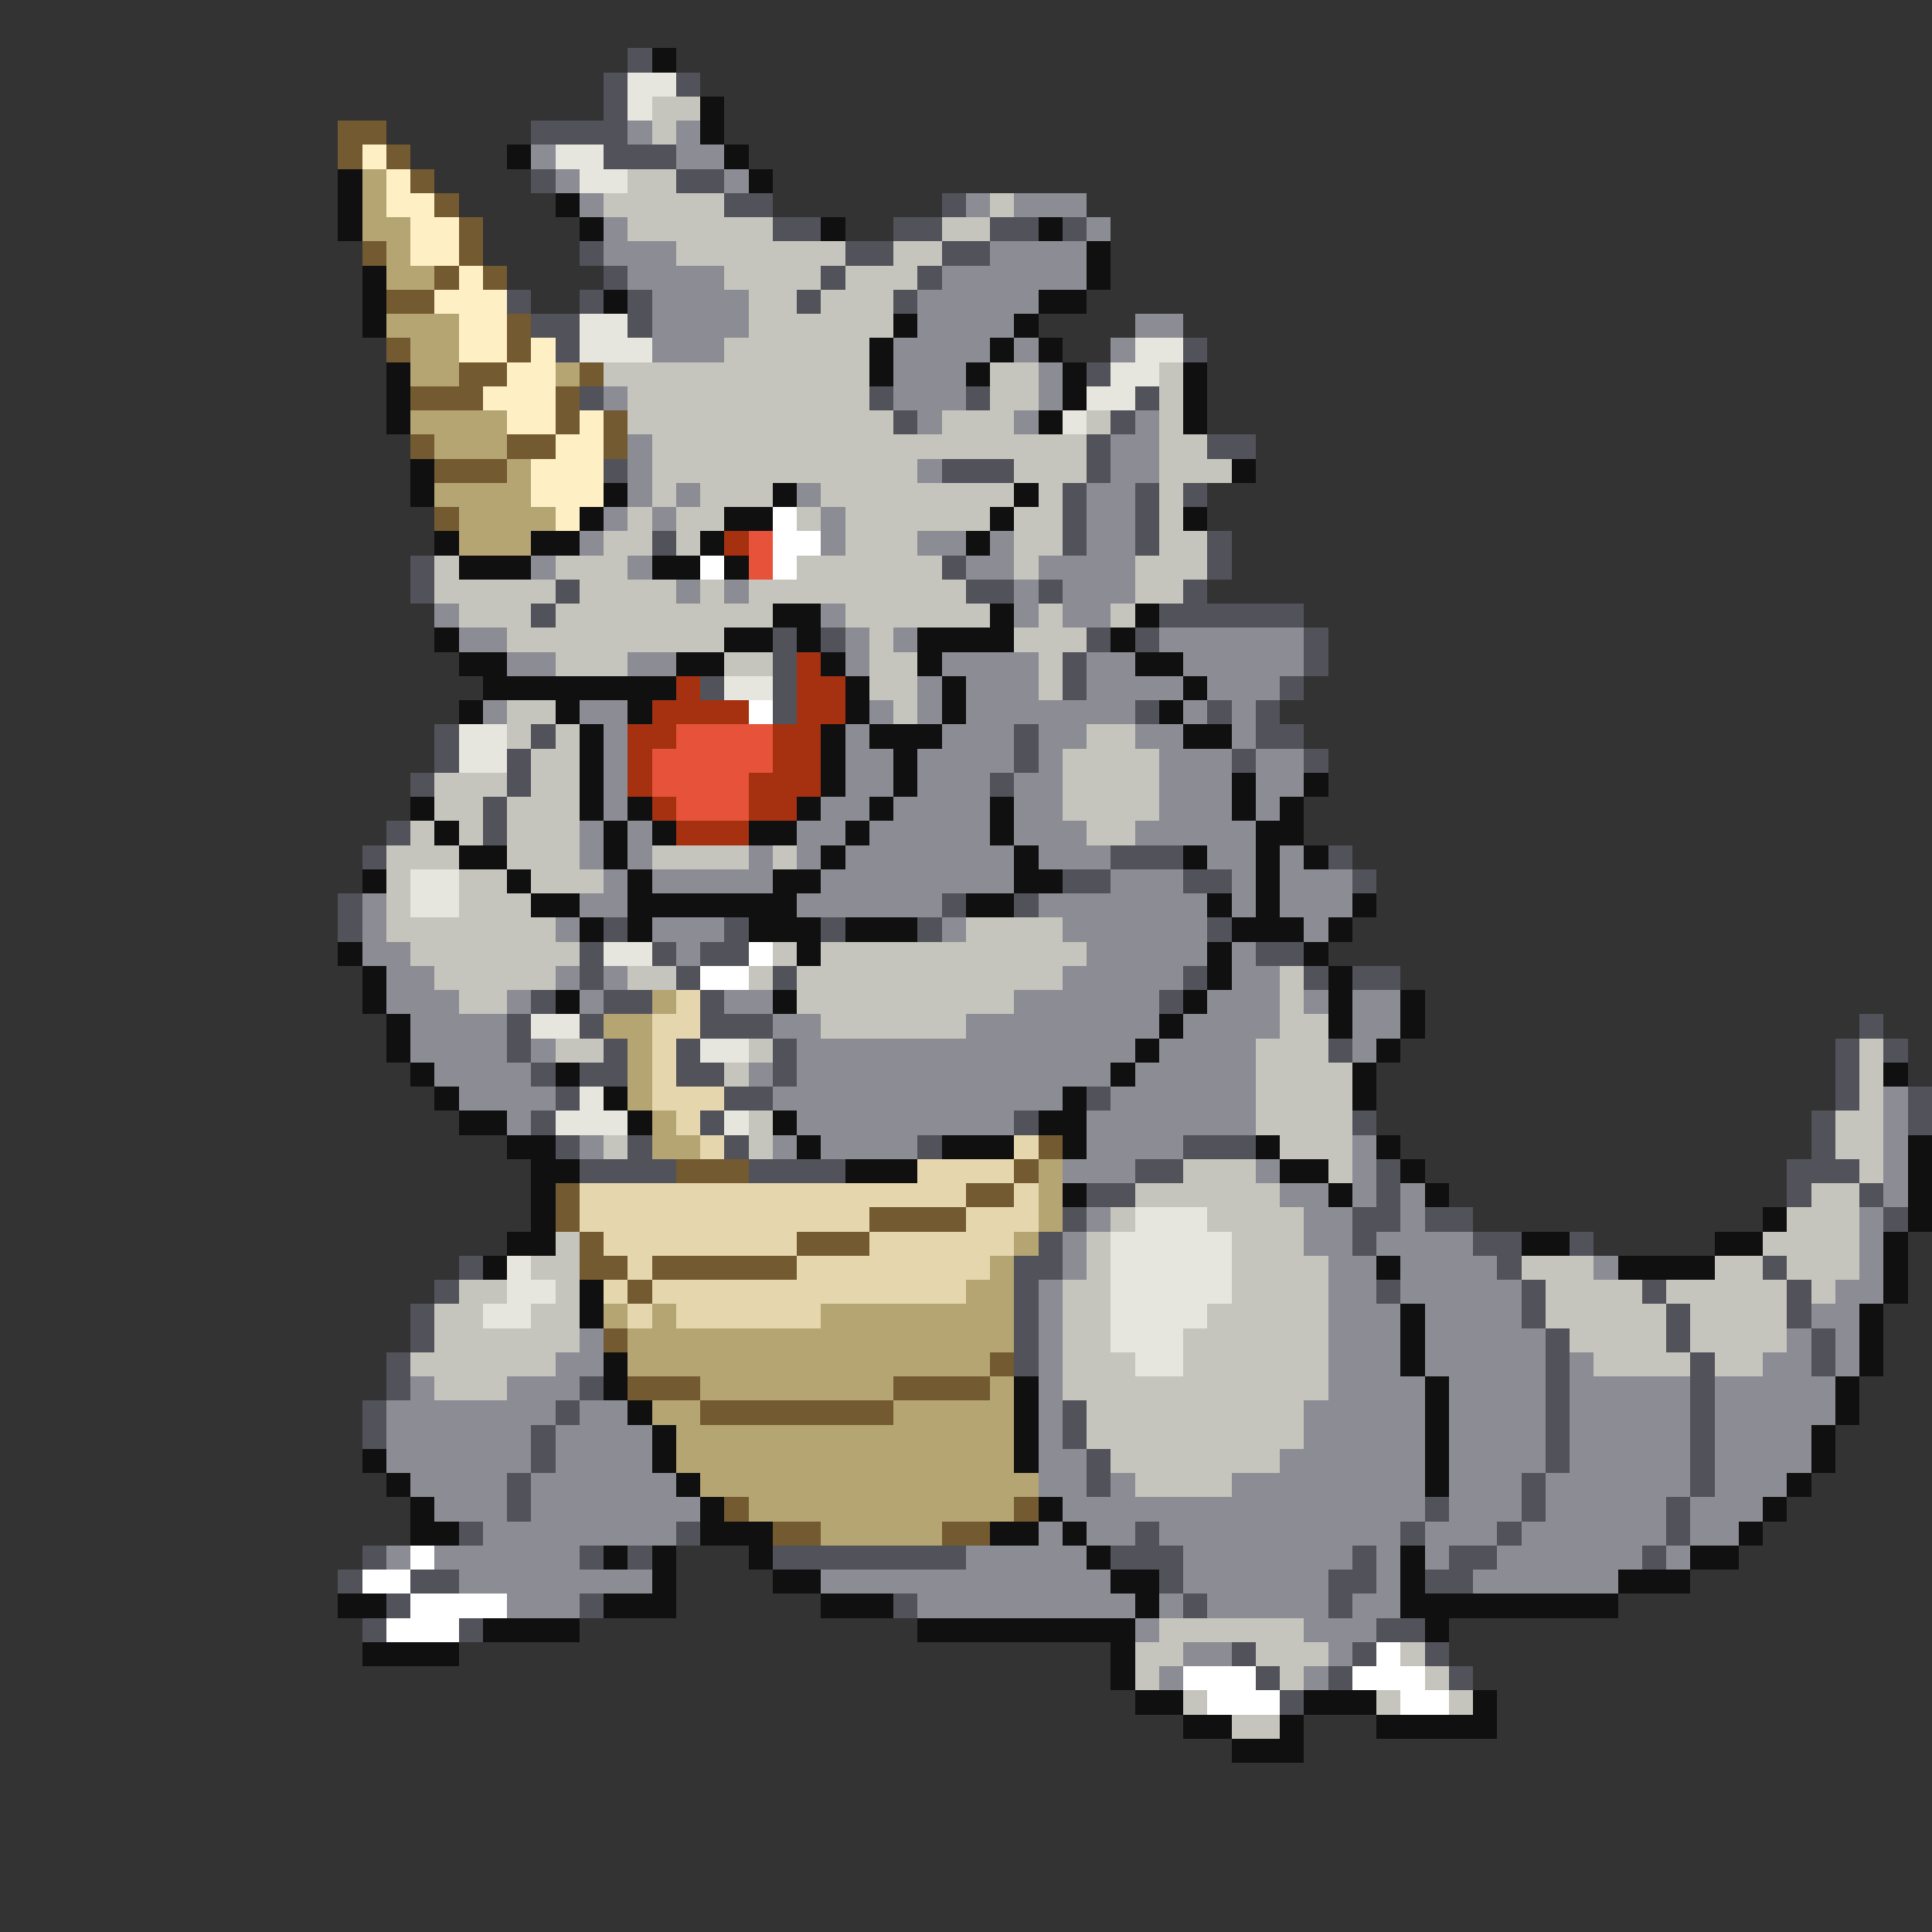 <svg xmlns="http://www.w3.org/2000/svg" viewBox="0 -0.5 80 80" shape-rendering="crispEdges">
<rect x="0" y="-0.5" width="80" height="80" fill="#333333" stroke="none"/>
<path stroke="#52525a" d="M26 2h1M25 3h1M28 3h1M25 4h1M22 5h4M25 6h3M22 7h1M28 7h2M30 8h2M39 8h1M32 9h2M37 9h2M41 9h2M44 9h1M24 10h1M35 10h2M39 10h2M25 11h1M34 11h1M38 11h1M21 12h1M24 12h1M26 12h1M33 12h1M37 12h1M22 13h2M26 13h1M23 14h1M49 14h1M45 15h1M24 16h1M36 16h1M40 16h1M47 16h1M37 17h1M46 17h1M45 18h1M50 18h2M25 19h1M39 19h3M45 19h1M44 20h1M47 20h1M49 20h1M44 21h1M47 21h1M27 22h1M44 22h1M47 22h1M50 22h1M17 23h1M39 23h1M50 23h1M17 24h1M23 24h1M40 24h2M43 24h1M49 24h1M22 25h1M48 25h6M32 26h1M34 26h1M45 26h1M47 26h1M54 26h1M32 27h1M44 27h1M54 27h1M29 28h1M32 28h1M44 28h1M53 28h1M32 29h1M47 29h1M50 29h1M52 29h1M18 30h1M22 30h1M42 30h1M52 30h2M18 31h1M21 31h1M42 31h1M51 31h1M54 31h1M17 32h1M21 32h1M41 32h1M20 33h1M16 34h1M20 34h1M15 35h1M46 35h3M55 35h1M44 36h2M49 36h2M56 36h1M14 37h1M39 37h1M42 37h1M14 38h1M25 38h1M30 38h1M34 38h1M38 38h1M50 38h1M24 39h1M27 39h1M29 39h2M52 39h2M24 40h1M28 40h1M32 40h1M49 40h1M54 40h1M56 40h2M22 41h1M25 41h2M29 41h1M48 41h1M21 42h1M24 42h1M29 42h3M77 42h1M21 43h1M25 43h1M28 43h1M32 43h1M55 43h1M76 43h1M78 43h1M22 44h1M24 44h2M28 44h2M32 44h1M76 44h1M23 45h1M30 45h2M45 45h1M76 45h1M79 45h1M22 46h1M29 46h1M42 46h1M56 46h1M75 46h1M79 46h1M23 47h1M26 47h1M30 47h1M38 47h1M49 47h3M75 47h1M24 48h4M31 48h4M47 48h2M57 48h1M74 48h3M45 49h2M57 49h1M74 49h1M77 49h1M44 50h1M56 50h2M59 50h2M78 50h1M43 51h1M56 51h1M61 51h2M65 51h1M19 52h1M42 52h2M62 52h1M73 52h1M18 53h1M42 53h1M57 53h1M63 53h1M68 53h1M74 53h1M17 54h1M42 54h1M63 54h1M69 54h1M74 54h1M17 55h1M42 55h1M64 55h1M69 55h1M75 55h1M16 56h1M42 56h1M64 56h1M70 56h1M75 56h1M16 57h1M24 57h1M64 57h1M70 57h1M15 58h1M23 58h1M44 58h1M64 58h1M70 58h1M15 59h1M22 59h1M44 59h1M64 59h1M70 59h1M22 60h1M45 60h1M64 60h1M70 60h1M21 61h1M45 61h1M63 61h1M70 61h1M21 62h1M59 62h1M63 62h1M69 62h1M19 63h1M28 63h1M47 63h1M58 63h1M62 63h1M69 63h1M15 64h1M24 64h1M26 64h1M32 64h8M46 64h3M56 64h1M60 64h2M68 64h1M14 65h1M17 65h2M48 65h1M55 65h2M59 65h2M16 66h1M24 66h1M37 66h1M49 66h1M55 66h1M15 67h1M19 67h1M57 67h2M51 68h1M56 68h1M59 68h1M52 69h1M55 69h1M60 69h1M53 70h1" />
<path stroke="#101010" d="M27 2h1M29 4h1M29 5h1M21 6h1M30 6h1M14 7h1M31 7h1M14 8h1M23 8h1M14 9h1M24 9h1M34 9h1M43 9h1M45 10h1M15 11h1M45 11h1M15 12h1M25 12h1M43 12h2M15 13h1M37 13h1M42 13h1M36 14h1M41 14h1M43 14h1M16 15h1M36 15h1M40 15h1M44 15h1M49 15h1M16 16h1M44 16h1M49 16h1M16 17h1M43 17h1M49 17h1M17 19h1M51 19h1M17 20h1M25 20h1M32 20h1M42 20h1M24 21h1M30 21h2M41 21h1M49 21h1M18 22h1M22 22h2M29 22h1M40 22h1M19 23h3M27 23h2M30 23h1M32 25h2M41 25h1M47 25h1M18 26h1M30 26h2M33 26h1M38 26h4M46 26h1M19 27h2M28 27h2M34 27h1M38 27h1M47 27h2M20 28h8M35 28h1M39 28h1M49 28h1M19 29h1M23 29h1M26 29h1M35 29h1M39 29h1M48 29h1M24 30h1M34 30h1M36 30h3M49 30h2M24 31h1M34 31h1M37 31h1M24 32h1M34 32h1M37 32h1M51 32h1M54 32h1M17 33h1M24 33h1M26 33h1M33 33h1M36 33h1M41 33h1M51 33h1M53 33h1M18 34h1M25 34h1M27 34h1M31 34h2M35 34h1M41 34h1M52 34h2M19 35h2M25 35h1M34 35h1M42 35h1M49 35h1M52 35h1M54 35h1M15 36h1M21 36h1M26 36h1M32 36h2M42 36h2M52 36h1M22 37h2M26 37h7M40 37h2M50 37h1M52 37h1M56 37h1M24 38h1M26 38h1M31 38h3M35 38h3M51 38h3M55 38h1M14 39h1M33 39h1M50 39h1M54 39h1M15 40h1M50 40h1M55 40h1M15 41h1M23 41h1M32 41h1M49 41h1M55 41h1M58 41h1M16 42h1M48 42h1M55 42h1M58 42h1M16 43h1M47 43h1M57 43h1M17 44h1M23 44h1M46 44h1M56 44h1M78 44h1M18 45h1M25 45h1M44 45h1M56 45h1M19 46h2M26 46h1M32 46h1M43 46h2M21 47h2M33 47h1M39 47h3M44 47h1M52 47h1M57 47h1M79 47h1M22 48h2M35 48h3M53 48h2M58 48h1M79 48h1M22 49h1M44 49h1M55 49h1M59 49h1M79 49h1M22 50h1M73 50h1M79 50h1M21 51h2M63 51h2M71 51h2M78 51h1M20 52h1M57 52h1M67 52h4M78 52h1M24 53h1M78 53h1M24 54h1M58 54h1M77 54h1M58 55h1M77 55h1M25 56h1M58 56h1M77 56h1M25 57h1M42 57h1M59 57h1M76 57h1M26 58h1M42 58h1M59 58h1M76 58h1M27 59h1M42 59h1M59 59h1M75 59h1M15 60h1M27 60h1M42 60h1M59 60h1M75 60h1M16 61h1M28 61h1M59 61h1M74 61h1M17 62h1M29 62h1M43 62h1M73 62h1M17 63h2M29 63h3M41 63h2M44 63h1M72 63h1M25 64h1M27 64h1M31 64h1M45 64h1M58 64h1M70 64h2M27 65h1M32 65h2M46 65h2M58 65h1M67 65h3M14 66h2M25 66h3M34 66h3M47 66h1M58 66h9M20 67h4M38 67h9M59 67h1M15 68h4M46 68h1M46 69h1M47 70h2M54 70h3M61 70h1M49 71h2M53 71h1M57 71h5M51 72h3" />
<path stroke="#e6e6de" d="M26 3h2M26 4h1M23 6h2M24 7h2M24 13h2M24 14h3M47 14h2M46 15h2M45 16h2M44 17h1M30 28h2M19 30h2M19 31h2M17 36h2M17 37h2M25 39h2M22 42h2M29 43h2M24 45h1M23 46h3M30 46h1M47 50h3M46 51h5M21 52h1M46 52h5M21 53h2M46 53h5M20 54h2M46 54h4M46 55h3M47 56h2" />
<path stroke="#c5c5bd" d="M27 4h2M27 5h1M26 7h2M25 8h5M41 8h1M26 9h6M39 9h2M28 10h7M37 10h2M30 11h4M35 11h3M31 12h2M34 12h3M31 13h6M30 14h6M25 15h11M41 15h2M48 15h1M26 16h10M41 16h2M48 16h1M26 17h11M39 17h3M45 17h1M48 17h1M27 18h18M48 18h2M27 19h11M42 19h3M48 19h3M27 20h1M29 20h3M34 20h8M43 20h1M48 20h1M26 21h1M28 21h2M33 21h1M35 21h6M42 21h2M48 21h1M25 22h2M28 22h1M35 22h3M42 22h2M48 22h2M18 23h1M23 23h3M33 23h6M42 23h1M47 23h3M18 24h5M24 24h4M29 24h1M31 24h9M47 24h2M19 25h3M23 25h9M35 25h6M43 25h1M46 25h1M21 26h9M36 26h1M42 26h3M23 27h3M30 27h2M36 27h2M43 27h1M36 28h2M43 28h1M21 29h2M37 29h1M21 30h1M23 30h1M45 30h2M22 31h2M44 31h4M18 32h3M22 32h2M44 32h4M18 33h2M21 33h3M44 33h4M17 34h1M19 34h1M21 34h3M45 34h2M16 35h3M21 35h3M27 35h4M32 35h1M16 36h1M19 36h2M22 36h3M16 37h1M19 37h3M16 38h7M40 38h4M17 39h7M32 39h1M34 39h11M18 40h5M26 40h2M31 40h1M33 40h11M53 40h1M19 41h2M33 41h9M53 41h1M34 42h6M53 42h2M23 43h2M31 43h1M52 43h3M77 43h1M30 44h1M52 44h4M77 44h1M52 45h4M77 45h1M31 46h1M52 46h4M76 46h2M25 47h1M31 47h1M53 47h3M76 47h2M49 48h3M55 48h1M77 48h1M47 49h6M75 49h2M46 50h1M50 50h4M74 50h3M23 51h1M45 51h1M51 51h3M73 51h4M22 52h2M45 52h1M51 52h4M63 52h3M71 52h2M74 52h3M19 53h2M23 53h1M44 53h2M51 53h4M64 53h4M69 53h5M75 53h1M18 54h2M22 54h2M44 54h2M50 54h5M64 54h5M70 54h4M18 55h6M44 55h2M49 55h6M65 55h4M70 55h4M17 56h6M44 56h3M49 56h6M66 56h4M71 56h2M18 57h3M44 57h11M45 58h9M45 59h9M46 60h7M47 61h4M48 67h6M47 68h2M52 68h3M58 68h1M47 69h1M53 69h1M59 69h1M49 70h1M57 70h1M60 70h1M51 71h2" />
<path stroke="#735a31" d="M14 5h2M14 6h1M16 6h1M17 7h1M18 8h1M19 9h1M15 10h1M19 10h1M18 11h1M20 11h1M16 12h2M21 13h1M16 14h1M21 14h1M19 15h2M24 15h1M17 16h3M23 16h1M23 17h1M25 17h1M17 18h1M21 18h2M25 18h1M18 19h3M18 21h1M43 47h1M28 48h3M42 48h1M23 49h1M40 49h2M23 50h1M36 50h4M24 51h1M33 51h3M24 52h2M27 52h6M26 53h1M25 55h1M41 56h1M26 57h3M37 57h4M29 58h8M30 62h1M42 62h1M32 63h2M39 63h2" />
<path stroke="#8c8c94" d="M26 5h1M28 5h1M22 6h1M28 6h2M23 7h1M30 7h1M24 8h1M40 8h1M42 8h3M25 9h1M45 9h1M25 10h3M41 10h4M26 11h4M39 11h6M27 12h4M38 12h5M27 13h4M38 13h4M47 13h2M27 14h3M37 14h4M42 14h1M46 14h1M37 15h3M43 15h1M25 16h1M37 16h3M43 16h1M38 17h1M42 17h1M47 17h1M26 18h1M46 18h2M26 19h1M38 19h1M46 19h2M26 20h1M28 20h1M33 20h1M45 20h2M25 21h1M27 21h1M34 21h1M45 21h2M24 22h1M34 22h1M38 22h2M41 22h1M45 22h2M22 23h1M26 23h1M40 23h2M43 23h4M28 24h1M30 24h1M42 24h1M44 24h3M18 25h1M34 25h1M42 25h1M44 25h2M19 26h2M35 26h1M37 26h1M48 26h6M21 27h2M26 27h2M35 27h1M39 27h4M45 27h2M49 27h5M38 28h1M40 28h3M45 28h4M50 28h3M20 29h1M24 29h2M36 29h1M38 29h1M40 29h7M49 29h1M51 29h1M25 30h1M35 30h1M39 30h3M43 30h2M47 30h2M51 30h1M25 31h1M35 31h2M38 31h4M43 31h1M48 31h3M52 31h2M25 32h1M35 32h2M38 32h3M42 32h2M48 32h3M52 32h2M25 33h1M34 33h2M37 33h4M42 33h2M48 33h3M52 33h1M24 34h1M26 34h1M33 34h2M36 34h5M42 34h3M47 34h5M24 35h1M26 35h1M31 35h1M33 35h1M35 35h7M43 35h3M50 35h2M53 35h1M25 36h1M27 36h5M34 36h8M46 36h3M51 36h1M53 36h3M15 37h1M24 37h2M33 37h6M43 37h7M51 37h1M53 37h3M15 38h1M23 38h1M27 38h3M39 38h1M44 38h6M54 38h1M15 39h2M28 39h1M45 39h5M51 39h1M16 40h2M23 40h1M25 40h1M44 40h5M51 40h2M16 41h3M21 41h1M24 41h1M30 41h2M42 41h6M50 41h3M54 41h1M56 41h2M17 42h4M32 42h2M40 42h8M49 42h4M56 42h2M17 43h4M22 43h1M33 43h14M48 43h4M56 43h1M18 44h4M31 44h1M33 44h13M47 44h5M19 45h4M32 45h12M46 45h6M78 45h1M21 46h1M33 46h9M45 46h7M78 46h1M24 47h1M32 47h1M34 47h4M45 47h4M56 47h1M78 47h1M44 48h3M52 48h1M56 48h1M78 48h1M53 49h2M56 49h1M58 49h1M78 49h1M45 50h1M54 50h2M58 50h1M77 50h1M44 51h1M54 51h2M57 51h4M77 51h1M44 52h1M55 52h2M58 52h4M66 52h1M77 52h1M43 53h1M55 53h2M58 53h5M76 53h2M43 54h1M55 54h3M59 54h4M75 54h2M24 55h1M43 55h1M55 55h3M59 55h5M74 55h1M76 55h1M23 56h2M43 56h1M55 56h3M59 56h5M65 56h1M73 56h2M76 56h1M17 57h1M21 57h3M43 57h1M55 57h4M60 57h4M65 57h5M71 57h5M16 58h7M24 58h2M43 58h1M54 58h5M60 58h4M65 58h5M71 58h5M16 59h6M23 59h4M43 59h1M54 59h5M60 59h4M65 59h5M71 59h4M16 60h6M23 60h4M43 60h2M53 60h6M60 60h4M65 60h5M71 60h4M17 61h4M22 61h6M43 61h2M46 61h1M51 61h8M60 61h3M64 61h6M71 61h3M18 62h3M22 62h7M44 62h15M60 62h3M64 62h5M70 62h3M20 63h8M43 63h1M45 63h2M48 63h10M59 63h3M63 63h6M70 63h2M16 64h1M18 64h6M40 64h5M49 64h7M57 64h1M59 64h1M62 64h6M69 64h1M19 65h8M34 65h12M49 65h6M57 65h1M61 65h6M21 66h3M38 66h9M48 66h1M50 66h5M56 66h2M47 67h1M54 67h3M49 68h2M55 68h1M48 69h1M54 69h1" />
<path stroke="#ffefc5" d="M15 6h1M16 7h1M16 8h2M17 9h2M17 10h2M19 11h1M18 12h3M19 13h2M19 14h2M22 14h1M21 15h2M20 16h3M21 17h2M24 17h1M23 18h2M22 19h3M22 20h3M23 21h1" />
<path stroke="#b5a573" d="M15 7h1M15 8h1M15 9h2M16 10h1M16 11h2M16 13h3M17 14h2M17 15h2M23 15h1M17 17h4M18 18h3M21 19h1M18 20h4M19 21h4M19 22h3M27 41h1M25 42h2M26 43h1M26 44h1M26 45h1M27 46h1M27 47h2M43 48h1M43 49h1M43 50h1M42 51h1M41 52h1M40 53h2M25 54h1M27 54h1M34 54h8M26 55h16M26 56h15M29 57h8M41 57h1M27 58h2M37 58h5M28 59h14M28 60h14M29 61h14M31 62h11M34 63h5" />
<path stroke="#ffffff" d="M32 21h1M32 22h2M29 23h1M32 23h1M31 29h1M31 39h1M29 40h2M17 64h1M15 65h2M17 66h4M16 67h3M57 68h1M49 69h3M56 69h3M50 70h3M58 70h2" />
<path stroke="#a53110" d="M30 22h1M33 27h1M28 28h1M33 28h2M27 29h4M33 29h2M26 30h2M32 30h2M26 31h1M32 31h2M26 32h1M31 32h3M27 33h1M31 33h2M28 34h3" />
<path stroke="#e6523a" d="M31 22h1M31 23h1M28 30h4M27 31h5M27 32h4M28 33h3" />
<path stroke="#e6d6ad" d="M28 41h1M27 42h2M27 43h1M27 44h1M27 45h3M28 46h1M29 47h1M42 47h1M38 48h4M24 49h16M42 49h1M24 50h12M40 50h3M25 51h8M36 51h6M26 52h1M33 52h8M25 53h1M27 53h13M26 54h1M28 54h6" />
</svg>